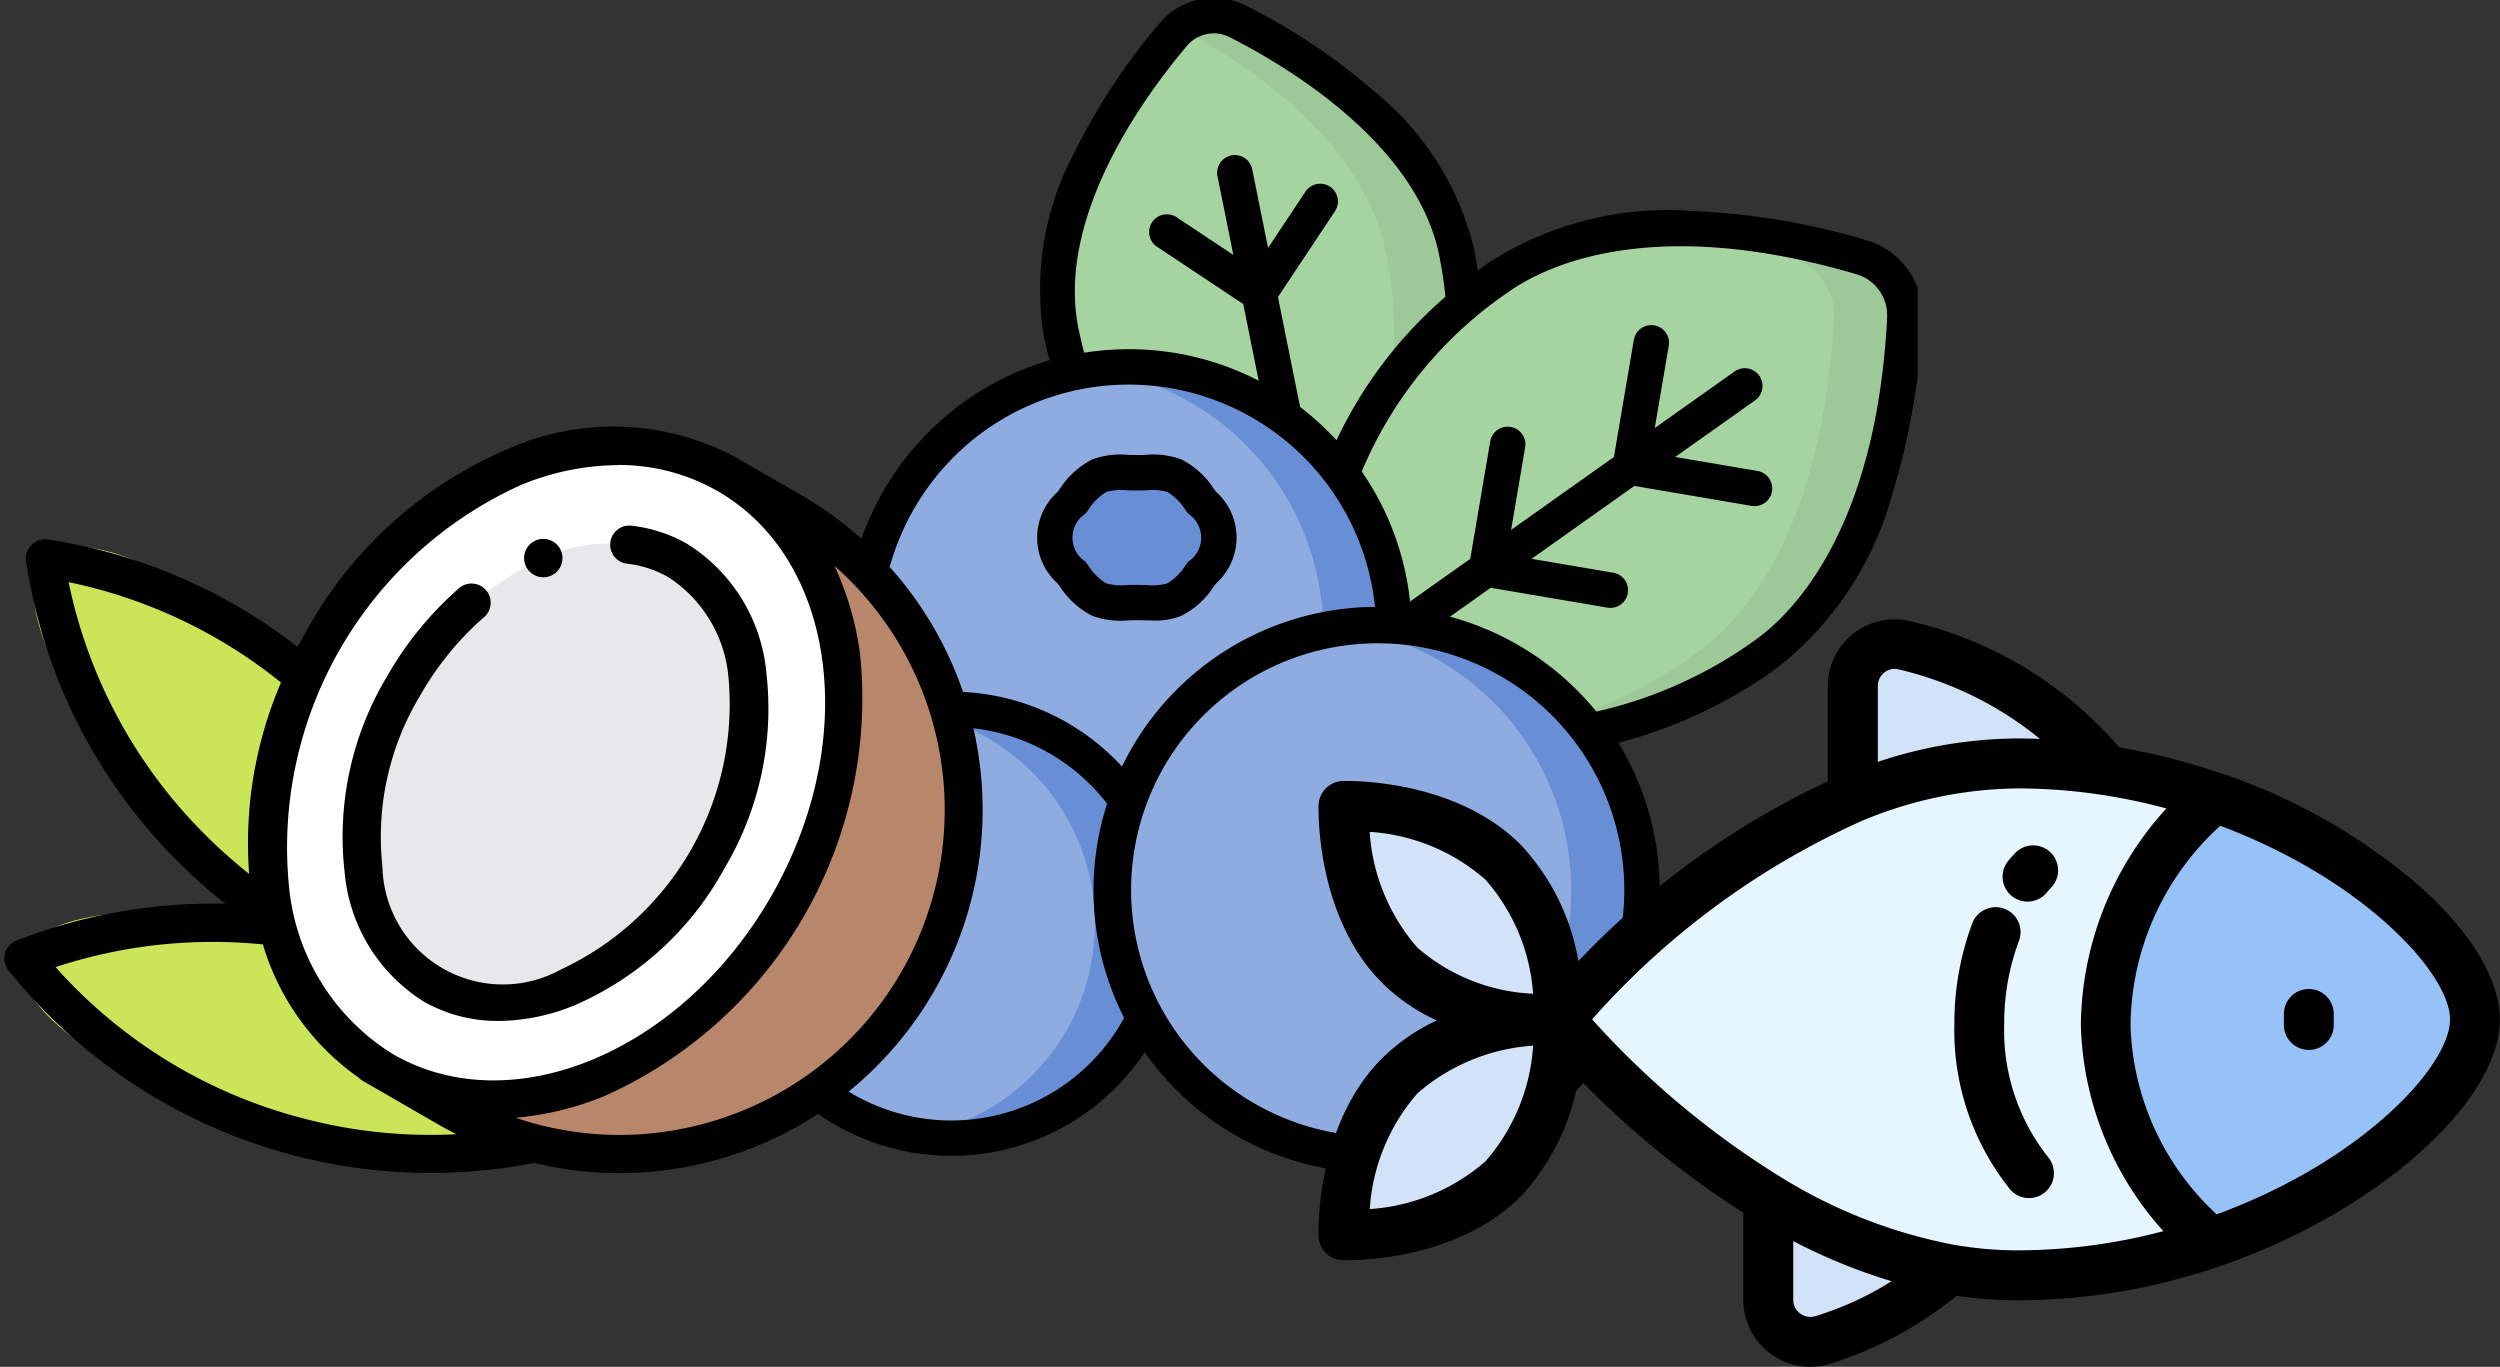 <svg xmlns="http://www.w3.org/2000/svg" xmlns:xlink="http://www.w3.org/1999/xlink" width="104.288" height="57.017" viewBox="0 0 104.288 57.017">
  <rect x="0" y="0" width="104.288" height="57.017" fill="#333333" stroke="none"/>
  <defs>
    <clipPath id="clip-path">
      <rect id="Rectangle_161" data-name="Rectangle 161" width="50" height="49" transform="translate(0 0.196)" fill="none"/>
    </clipPath>
    <clipPath id="clip-path-3">
      <rect id="Rectangle_160" data-name="Rectangle 160" width="41" height="31" fill="none"/>
    </clipPath>
  </defs>
  <g id="Group_661" data-name="Group 661" transform="translate(-88 -413)">
    <g id="Group_655" data-name="Group 655" transform="translate(-330 200.849)">
      <path id="Path_579" data-name="Path 579" d="M572.495,228.042c1.336,6.625-1.276,12.74-5.832,13.659s-9.333-3.708-10.668-10.332c-.995-4.935,2.728-10.1,4.693-12.408a2.2,2.2,0,0,1,2.674-.539c2.707,1.371,8.138,4.687,9.133,9.622Zm0,0" transform="translate(-93.731 -5.381)" fill="#a6d4a1"/>
      <path id="Path_580" data-name="Path 580" d="M606.521,228.043c-.995-4.935-6.427-8.251-9.133-9.622a2.2,2.2,0,0,0-2.415.281c2.831,1.513,7.661,4.716,8.593,9.341,1.306,6.48-1.164,12.471-5.536,13.59a6.052,6.052,0,0,0,2.659.069c4.557-.919,7.168-7.034,5.832-13.659Zm0,0" transform="translate(-127.758 -5.382)" fill="#9cc997"/>
      <path id="Path_581" data-name="Path 581" d="M660.126,303.9c-6.313,4.476-13.926,4.584-17,.242s-.456-11.49,5.857-15.966c4.7-3.334,11.834-1.836,15.167-.854a2.521,2.521,0,0,1,1.807,2.548c-.177,3.47-1.124,10.7-5.826,14.03Zm0,0" transform="translate(-168.491 -64.435)" fill="#a6d4a1"/>
      <path id="Path_582" data-name="Path 582" d="M710.355,287.32a26.562,26.562,0,0,0-9.108-1.146,29.678,29.678,0,0,1,6.153,1.146,2.521,2.521,0,0,1,1.807,2.548c-.177,3.47-1.124,10.7-5.826,14.029a18.263,18.263,0,0,1-8.389,3.342,16.782,16.782,0,0,0,11.344-3.342c4.7-3.334,5.649-10.56,5.826-14.029a2.521,2.521,0,0,0-1.807-2.548Zm0,0" transform="translate(-214.7 -64.437)" fill="#9cc997"/>
      <line id="Line_41" data-name="Line 41" y1="3.833" x2="2.547" transform="translate(470.526 220.553)" fill="#5ea570"/>
      <line id="Line_42" data-name="Line 42" x1="3.833" y1="2.547" transform="translate(466.693 221.839)" fill="#5ea570"/>
      <line id="Line_43" data-name="Line 43" y1="5.195" x2="0.884" transform="translate(480.011 230.694)" fill="#68b76a"/>
      <path id="Path_583" data-name="Path 583" d="M516.149,341.327a11.069,11.069,0,1,1-3.242-7.827,11.069,11.069,0,0,1,3.242,7.827Zm0,0" transform="translate(-39.996 -102.804)" fill="#8face0"/>
      <path id="Path_584" data-name="Path 584" d="M568.848,330.258a11.2,11.2,0,0,0-1.477.1,11.069,11.069,0,0,1,0,21.941,11.186,11.186,0,0,0,1.477.1,11.069,11.069,0,1,0,0-22.137Zm0,0" transform="translate(-103.765 -102.804)" fill="#688ed5"/>
      <g id="Group_656" data-name="Group 656" transform="translate(448 211.955)">
        <g id="Group_655-2" data-name="Group 655" transform="translate(0 0)" clip-path="url(#clip-path)">
          <path id="Path_585" data-name="Path 585" d="M561.939,366.669a2.513,2.513,0,0,1-.705,1.467,3.246,3.246,0,0,1-1.154,1.116,10.137,10.137,0,0,1-3.131,0,3.248,3.248,0,0,1-1.154-1.116,1.88,1.88,0,0,1,0-2.935,3.248,3.248,0,0,1,1.154-1.116,10.18,10.18,0,0,1,3.131,0,3.247,3.247,0,0,1,1.154,1.116,2.509,2.509,0,0,1,.705,1.467Zm0,0" transform="translate(-541.089 -344.046)" fill="#688ed5"/>
          <path id="Path_586" data-name="Path 586" d="M468.887,442.142a8.943,8.943,0,1,1-12.648,0,8.943,8.943,0,0,1,12.648,0Zm0,0" transform="translate(-452.885 -409.738)" fill="#8face0"/>
        </g>
      </g>
      <path id="Path_587" data-name="Path 587" d="M512.243,439.535a9.021,9.021,0,0,0-1.477.122,8.946,8.946,0,0,1,0,17.646,8.945,8.945,0,1,0,1.477-17.768Zm0,0" transform="translate(-54.56 -197.794)" fill="#688ed5"/>
      <line id="Line_44" data-name="Line 44" x2="5.195" y2="0.885" transform="translate(486.003 231.641)" fill="#68b76a"/>
      <line id="Line_45" data-name="Line 45" x2="5.195" y2="0.885" transform="translate(480.011 235.889)" fill="#68b76a"/>
      <line id="Line_46" data-name="Line 46" y1="5.195" x2="0.884" transform="translate(486.003 226.446)" fill="#68b76a"/>
      <path id="Path_589" data-name="Path 589" d="M595.243,423.565A11.069,11.069,0,1,1,584.174,412.5a11.069,11.069,0,0,1,11.069,11.069Zm0,0" transform="translate(-108.749 -174.29)" fill="#8face0"/>
      <path id="Path_590" data-name="Path 590" d="M658.454,420.131a11.072,11.072,0,0,0-12-7.556,11.07,11.07,0,0,1,1.935,21.5,11.185,11.185,0,0,1-1.941.443,11.074,11.074,0,0,0,12.009-14.388Zm0,0" transform="translate(-172.501 -174.272)" fill="#688ed5"/>
      <g id="Group_658" data-name="Group 658" transform="translate(448 211.955)">
        <g id="Group_657" data-name="Group 657" transform="translate(0 0)" clip-path="url(#clip-path)">
          <path id="Path_592" data-name="Path 592" d="M495.864,222.634a29.5,29.5,0,0,0-7.258-1.221,13.792,13.792,0,0,0-8.545,2.182c-.139.1-.276.2-.412.3-.046-.307-.1-.615-.161-.919a12.144,12.144,0,0,0-4.158-6.554,25.829,25.829,0,0,0-5.366-3.581,2.932,2.932,0,0,0-3.571.72,25.846,25.846,0,0,0-3.559,5.38,12.135,12.135,0,0,0-1.295,7.653c.07.351.153.7.243,1.047a11.711,11.711,0,0,0-3.852,1.948,11.9,11.9,0,0,0-4.189,6.1.739.739,0,0,0,1.419.412,10.406,10.406,0,0,1,3.665-5.338,10.332,10.332,0,0,1,16.534,7.164,11.8,11.8,0,0,0-10.555,6.659,9.684,9.684,0,0,0-9.66-2.786,10.325,10.325,0,0,1-.391-2.818.739.739,0,0,0-1.477,0,11.788,11.788,0,0,0,.474,3.314,9.683,9.683,0,1,0,12,14.205,11.807,11.807,0,0,0,20.535-2.135.739.739,0,0,0-1.359-.58A10.287,10.287,0,1,1,485.68,251a.739.739,0,0,0,1.466.182,11.834,11.834,0,0,0-1.633-7.586,19.87,19.87,0,0,0,6.55-3.074,13.8,13.8,0,0,0,4.886-7.342,29.485,29.485,0,0,0,1.25-7.253,3.251,3.251,0,0,0-2.336-3.294Zm-38.181,36.717a8.206,8.206,0,1,1,6.5-13.214,11.741,11.741,0,0,0,.01,7.241,11.864,11.864,0,0,0,.7,1.691,8.207,8.207,0,0,1-7.209,4.282Zm14.551-29.767L471.31,225l2.378-3.578a.739.739,0,1,0-1.231-.818l-1.56,2.348-.656-3.256a.739.739,0,1,0-1.448.292l.656,3.256-2.348-1.56a.739.739,0,1,0-.817,1.231l3.578,2.377.644,3.2a11.761,11.761,0,0,0-5.423-1.315,11.919,11.919,0,0,0-1.858.146c-.089-.337-.169-.678-.238-1.02-.948-4.7,2.853-9.809,4.531-11.784a1.459,1.459,0,0,1,1.777-.358c2.313,1.172,7.795,4.4,8.743,9.108.114.566.2,1.139.256,1.706,0,.006,0,.011,0,.017a18.087,18.087,0,0,0-4.54,5.981c-.141-.153-.287-.3-.437-.449a11.977,11.977,0,0,0-1.086-.938Zm24.489-3.731c-.456,8.946-4.009,12.4-5.516,13.465a18.144,18.144,0,0,1-6.615,2.976,11.878,11.878,0,0,0-6.107-3.959l1.7-1.206,4.894.833a.739.739,0,0,0,.248-1.456l-3.437-.585,4.288-3.04,4.894.833a.739.739,0,0,0,.248-1.457l-3.438-.585,3.314-2.349a.739.739,0,1,0-.855-1.205l-3.313,2.349.586-3.437a.739.739,0,0,0-1.457-.248l-.833,4.893-4.288,3.04.585-3.437a.739.739,0,1,0-1.457-.248l-.833,4.893-2.511,1.78a11.715,11.715,0,0,0-2.014-5.423,16.978,16.978,0,0,1,6.106-7.481c1.507-1.068,5.938-3.279,14.531-.748a1.778,1.778,0,0,1,1.277,1.8Zm0,0" transform="translate(-448 -212.414)"/>
        </g>
      </g>
      <path id="Path_593" data-name="Path 593" d="M550.4,363.81a3.49,3.49,0,0,0,1.34,1.205,3.413,3.413,0,0,0,1.517.19c.228-.007.459-.007.686,0,.122,0,.248.008.376.008a2.81,2.81,0,0,0,1.141-.2,3.5,3.5,0,0,0,1.34-1.206l.1-.135.012-.015a2.563,2.563,0,0,0,0-3.808l-.013-.016-.1-.135a3.491,3.491,0,0,0-1.34-1.205,3.421,3.421,0,0,0-1.517-.19c-.228.007-.459.007-.686,0a3.426,3.426,0,0,0-1.517.19A3.492,3.492,0,0,0,550.4,359.7l-.1.136-.012.016a2.563,2.563,0,0,0,0,3.808l.012.016c.035.044.069.089.1.135Zm1.052-3.054.012-.016.112-.146a2.277,2.277,0,0,1,.754-.746,2.349,2.349,0,0,1,.881-.067c.259.008.521.008.779,0a2.333,2.333,0,0,1,.88.068,2.276,2.276,0,0,1,.754.746l.111.146.012.016a1.2,1.2,0,0,1,0,2l-.012.015-.111.146a2.276,2.276,0,0,1-.754.746,2.332,2.332,0,0,1-.88.068c-.129,0-.26-.008-.39-.008s-.26,0-.39.008a2.337,2.337,0,0,1-.881-.068,2.278,2.278,0,0,1-.754-.746l-.112-.146-.012-.016a1.2,1.2,0,0,1,0-2Zm0,0" transform="translate(-88.176 -127.176)"/>
    </g>
    <g id="Group_659" data-name="Group 659" transform="translate(88 430.804)">
      <g id="Group_649" data-name="Group 649" transform="translate(0 0.196)">
        <g id="Group_648" data-name="Group 648" transform="translate(0 0)" clip-path="url(#clip-path-3)">
          <path id="Path_571" data-name="Path 571" d="M590.125,445.866c-.6,2.252,4.476,5.571,11.348,7.414s12.931,1.51,13.535-.742-4.477-5.571-11.348-7.413a30.656,30.656,0,0,0-9.117-1.164c-2.538.139-4.127.825-4.417,1.907Zm0,0" transform="translate(-589.162 -423.891)" fill="#cbe558"/>
        </g>
      </g>
      <path id="Path_572" data-name="Path 572" d="M640.622,301.24c-1.648,1.648,1.092,7.061,6.121,12.09s10.442,7.769,12.091,6.121-1.093-7.061-6.122-12.09A30.641,30.641,0,0,0,645.4,301.8c-2.268-1.148-3.986-1.348-4.778-.557Zm0,0" transform="translate(-638.74 -295.746)" fill="#cbe558"/>
      <g id="Group_651" data-name="Group 651" transform="translate(0.175 0)">
        <g id="Group_653" data-name="Group 653" transform="translate(0 0)">
          <path id="Path_573" data-name="Path 573" d="M455.473,283.2a14.354,14.354,0,1,0,14.353-14.354A14.353,14.353,0,0,0,455.473,283.2Zm0,0" transform="translate(-444.149 -267.22)" fill="#b8866b"/>
          <path id="Path_574" data-name="Path 574" d="M504.754,269.171c-3.964,6.865-2.849,14.93,2.491,18.012s12.881.017,16.845-6.848,2.848-14.93-2.491-18.012-12.881-.017-16.845,6.848Zm0,0" transform="translate(-491.419 -260.321)" fill="#fff"/>
          <path id="Path_575" data-name="Path 575" d="M552.638,300.163a6.329,6.329,0,0,1,2.9,4.817,13.007,13.007,0,0,1-7.5,12.984,5.809,5.809,0,0,1-8.522-4.92,13.007,13.007,0,0,1,7.5-12.984,6.329,6.329,0,0,1,5.621.1Zm0,0" transform="translate(-524.527 -294.579)" fill="#e8e7e9"/>
          <path id="Path_576" data-name="Path 576" d="M448.027,275.543a.8.8,0,0,1,.48-.537,22.578,22.578,0,0,1,8.716-1.537,22.8,22.8,0,0,1-1.964-1.75,22.38,22.38,0,0,1-6.346-12.536.8.8,0,0,1,.908-.908,22.473,22.473,0,0,1,10.422,4.48q.192-.368.4-.731a17.348,17.348,0,0,1,8.3-7.495,10.8,10.8,0,0,1,9.638.354l2.675,1.545a15.161,15.161,0,0,1-7.6,28.279,14.957,14.957,0,0,1-3.541-.427,22.569,22.569,0,0,1-21.936-8.034.8.8,0,0,1-.148-.7Zm2.66-15.491a20.784,20.784,0,0,0,5.7,10.541,21.255,21.255,0,0,0,1.832,1.632,16.984,16.984,0,0,1,1.328-7.985,20.869,20.869,0,0,0-8.859-4.187Zm22.905-4.881a10.775,10.775,0,0,0-4.052.837,16.593,16.593,0,0,0-9.66,16.732,9.244,9.244,0,0,0,4.342,7.006h0c4.95,2.857,12.017-.084,15.755-6.558s2.751-14.065-2.2-16.923a8.3,8.3,0,0,0-4.187-1.1Zm3.593,27.474a13.557,13.557,0,0,0,5.452-23.269,12.746,12.746,0,0,1,1.066,3.677,18.182,18.182,0,0,1-10.639,18.428,12.766,12.766,0,0,1-3.726.917,13.464,13.464,0,0,0,7.847.247Zm-16.834-.255a20.82,20.82,0,0,0,6.515.693c-.258-.13-.513-.266-.765-.411l-2.674-1.544h0l-.464-.268a.806.806,0,0,1-.172-.134,10.407,10.407,0,0,1-4-5.56,20.95,20.95,0,0,0-8.648.946,20.785,20.785,0,0,0,10.205,6.279Zm0,0" transform="translate(-448 -253.573)"/>
        </g>
      </g>
      <path id="Path_577" data-name="Path 577" d="M547.839,306.648a13.017,13.017,0,0,1-6.2,5.643,8.469,8.469,0,0,1-3.182.662,6.22,6.22,0,0,1-3.139-.814,7.1,7.1,0,0,1-3.292-5.4,13.016,13.016,0,0,1,1.788-8.189,14.191,14.191,0,0,1,2.931-3.6.8.8,0,1,1,1.05,1.2,12.606,12.606,0,0,0-2.6,3.2,11.42,11.42,0,0,0-1.59,7.173,5.022,5.022,0,0,0,7.432,4.291,12.214,12.214,0,0,0,7.007-12.137,5.554,5.554,0,0,0-2.51-4.235,4.5,4.5,0,0,0-1.775-.569.8.8,0,0,1,.172-1.586,6.079,6.079,0,0,1,2.4.773,7.1,7.1,0,0,1,3.292,5.4,13.019,13.019,0,0,1-1.789,8.189Zm0,0" transform="translate(-517.651 -288.168)"/>
      <path id="Path_578" data-name="Path 578" d="M613.766,299.215a.8.8,0,1,1,.564-.233.8.8,0,0,1-.564.233Zm0,0" transform="translate(-591.102 -292.938)"/>
    </g>
    <g id="Group_660" data-name="Group 660" transform="translate(143 438.825)">
      <path id="Path_561" data-name="Path 561" d="M345.747,171.386c6.4,2.232,10.812,6.573,10.812,9.25,0,2.7-4.5,7.1-10.99,9.312a11.811,11.811,0,0,1,.178-18.562Z" transform="translate(-308.311 -163.936)" fill="#97c2f7"/>
      <path id="Path_562" data-name="Path 562" d="M116.6,158a18.243,18.243,0,0,1,6.857-1.425,24.526,24.526,0,0,1,3.693.282A25.715,25.715,0,0,1,131.749,158a11.811,11.811,0,0,0-.178,18.562,25.2,25.2,0,0,1-8.111,1.364,16.5,16.5,0,0,1-2.835-.251,22.347,22.347,0,0,1-7.548-2.947,36.372,36.372,0,0,1-8.719-7.478S109.442,160.909,116.6,158Z" transform="translate(-94.313 -150.553)" fill="#e6f6ff"/>
      <g id="Group_646" data-name="Group 646" transform="translate(1.04 1.04)">
        <path id="Path_563" data-name="Path 563" d="M233.688,104.84a15.052,15.052,0,0,1,8.411,5.221,24.523,24.523,0,0,0-3.693-.282,18.242,18.242,0,0,0-6.857,1.425v-4.653A1.751,1.751,0,0,1,233.688,104.84Z" transform="translate(-210.298 -104.795)" fill="#d2e3f7"/>
        <path id="Path_564" data-name="Path 564" d="M202.479,348.109a14.544,14.544,0,0,1-5.288,2.95,1.755,1.755,0,0,1-2.259-1.68v-4.216A22.348,22.348,0,0,0,202.479,348.109Z" transform="translate(-177.206 -322.023)" fill="#d2e3f7"/>
        <path id="Path_565" data-name="Path 565" d="M17.461,177.2c2.486,2.486,2.349,6.567,2.349,6.567l-.034,0a.007.007,0,0,0-.006,0c-.052,0-.153,0-.294,0h-.013c-1.052-.008-4.254-.211-6.307-2.265-2.486-2.486-2.349-6.655-2.349-6.655S14.975,174.714,17.461,177.2Z" transform="translate(-10.804 -168.107)" fill="#d2e3f7"/>
        <path id="Path_566" data-name="Path 566" d="M19.809,267.492s.138,4.169-2.348,6.655-6.656,2.349-6.656,2.349-.137-4.169,2.349-6.656c2.055-2.055,5.256-2.317,6.307-2.346h.013c.141,0,.242,0,.294,0a.007.007,0,0,1,.006,0Z" transform="translate(-10.804 -251.829)" fill="#d2e3f7"/>
      </g>
      <path id="Path_567" data-name="Path 567" d="M419.39,256.8a1.04,1.04,0,0,0,1.04-1.04V255.3a1.04,1.04,0,1,0-2.08,0v.466A1.04,1.04,0,0,0,419.39,256.8Z" transform="translate(-378.077 -238.828)"/>
      <path id="Path_568" data-name="Path 568" d="M296.815,194.015a1.039,1.039,0,0,0,1.465-.125c.068-.081.139-.16.21-.235a1.04,1.04,0,0,0-1.508-1.432c-.1.105-.2.215-.293.327A1.04,1.04,0,0,0,296.815,194.015Z" transform="translate(-267.907 -182.474)"/>
      <path id="Path_569" data-name="Path 569" d="M278.668,230.745a1.04,1.04,0,0,0,.785-1.722,8.523,8.523,0,0,1-1.819-5.538,9.81,9.81,0,0,1,.621-3.487,1.04,1.04,0,0,0-1.941-.746,11.913,11.913,0,0,0-.759,4.233,10.613,10.613,0,0,0,2.328,6.9A1.037,1.037,0,0,0,278.668,230.745Z" transform="translate(-249.028 -206.591)"/>
      <path id="Path_570" data-name="Path 570" d="M0,119.735a1.04,1.04,0,0,0,1,1.005c.018,0,.074,0,.163,0,.855,0,4.751-.143,7.262-2.655a9.492,9.492,0,0,0,2.421-4.942,37.544,37.544,0,0,0,6.872,5.61v3.634a2.8,2.8,0,0,0,2.787,2.8,2.824,2.824,0,0,0,.81-.119,15.773,15.773,0,0,0,5.3-2.844,17.454,17.454,0,0,0,2.524.189,26.141,26.141,0,0,0,8.445-1.42l.005,0c6.446-2.2,11.689-6.814,11.689-10.294,0-1.66-1.191-3.637-3.354-5.568a24.683,24.683,0,0,0-8.139-4.658l-.006,0-.01,0a26.831,26.831,0,0,0-4.369-1.122,16.306,16.306,0,0,0-8.744-5.273,2.791,2.791,0,0,0-3.415,2.723v3.964a34.542,34.542,0,0,0-10.4,7.495,9.429,9.429,0,0,0-2.414-4.858c-2.773-2.773-7.238-2.658-7.425-2.652a1.04,1.04,0,0,0-1,1c-.006.189-.12,4.651,2.653,7.424a7.861,7.861,0,0,0,2.28,1.564,8.068,8.068,0,0,0-2.28,1.576C-.121,115.084-.007,119.546,0,119.735Zm20.724,3.339a.712.712,0,0,1-.634-.112.7.7,0,0,1-.287-.572v-2.447a23.755,23.755,0,0,0,4.1,1.673A13.1,13.1,0,0,1,20.723,123.074ZM47.2,110.695c0,1.956-3.688,5.916-9.734,8.132a11.16,11.16,0,0,1-3.593-7.9,11.38,11.38,0,0,1,3.742-8.309C43.573,104.845,47.2,108.772,47.2,110.695ZM23.6,96.228a.689.689,0,0,1,.593-.135,14.535,14.535,0,0,1,5.9,2.9q-.473-.018-.944-.018a18.611,18.611,0,0,0-5.818.976V96.791A.714.714,0,0,1,23.6,96.228Zm-.922,6.18.02-.008a17.2,17.2,0,0,1,6.448-1.341,23.559,23.559,0,0,1,3.537.27,24.457,24.457,0,0,1,2.684.566,13.588,13.588,0,0,0-3.567,9.033,13.358,13.358,0,0,0,3.442,8.6,23.821,23.821,0,0,1-6.1.8,15.537,15.537,0,0,1-2.655-.235,21.23,21.23,0,0,1-7.193-2.814,35.893,35.893,0,0,1-7.882-6.587A33.1,33.1,0,0,1,22.677,102.408Zm-20.543.464a8.109,8.109,0,0,1,4.826,1.991,8.054,8.054,0,0,1,1.989,4.761A7.89,7.89,0,0,1,4.123,107.7,8.154,8.154,0,0,1,2.133,102.871Zm6.817,8.919a8.109,8.109,0,0,1-1.991,4.826,8.148,8.148,0,0,1-4.825,1.989,8.157,8.157,0,0,1,1.989-4.826A8.158,8.158,0,0,1,8.95,111.791Z" transform="translate(0.003 -93.995)"/>
    </g>
  </g>
</svg>
